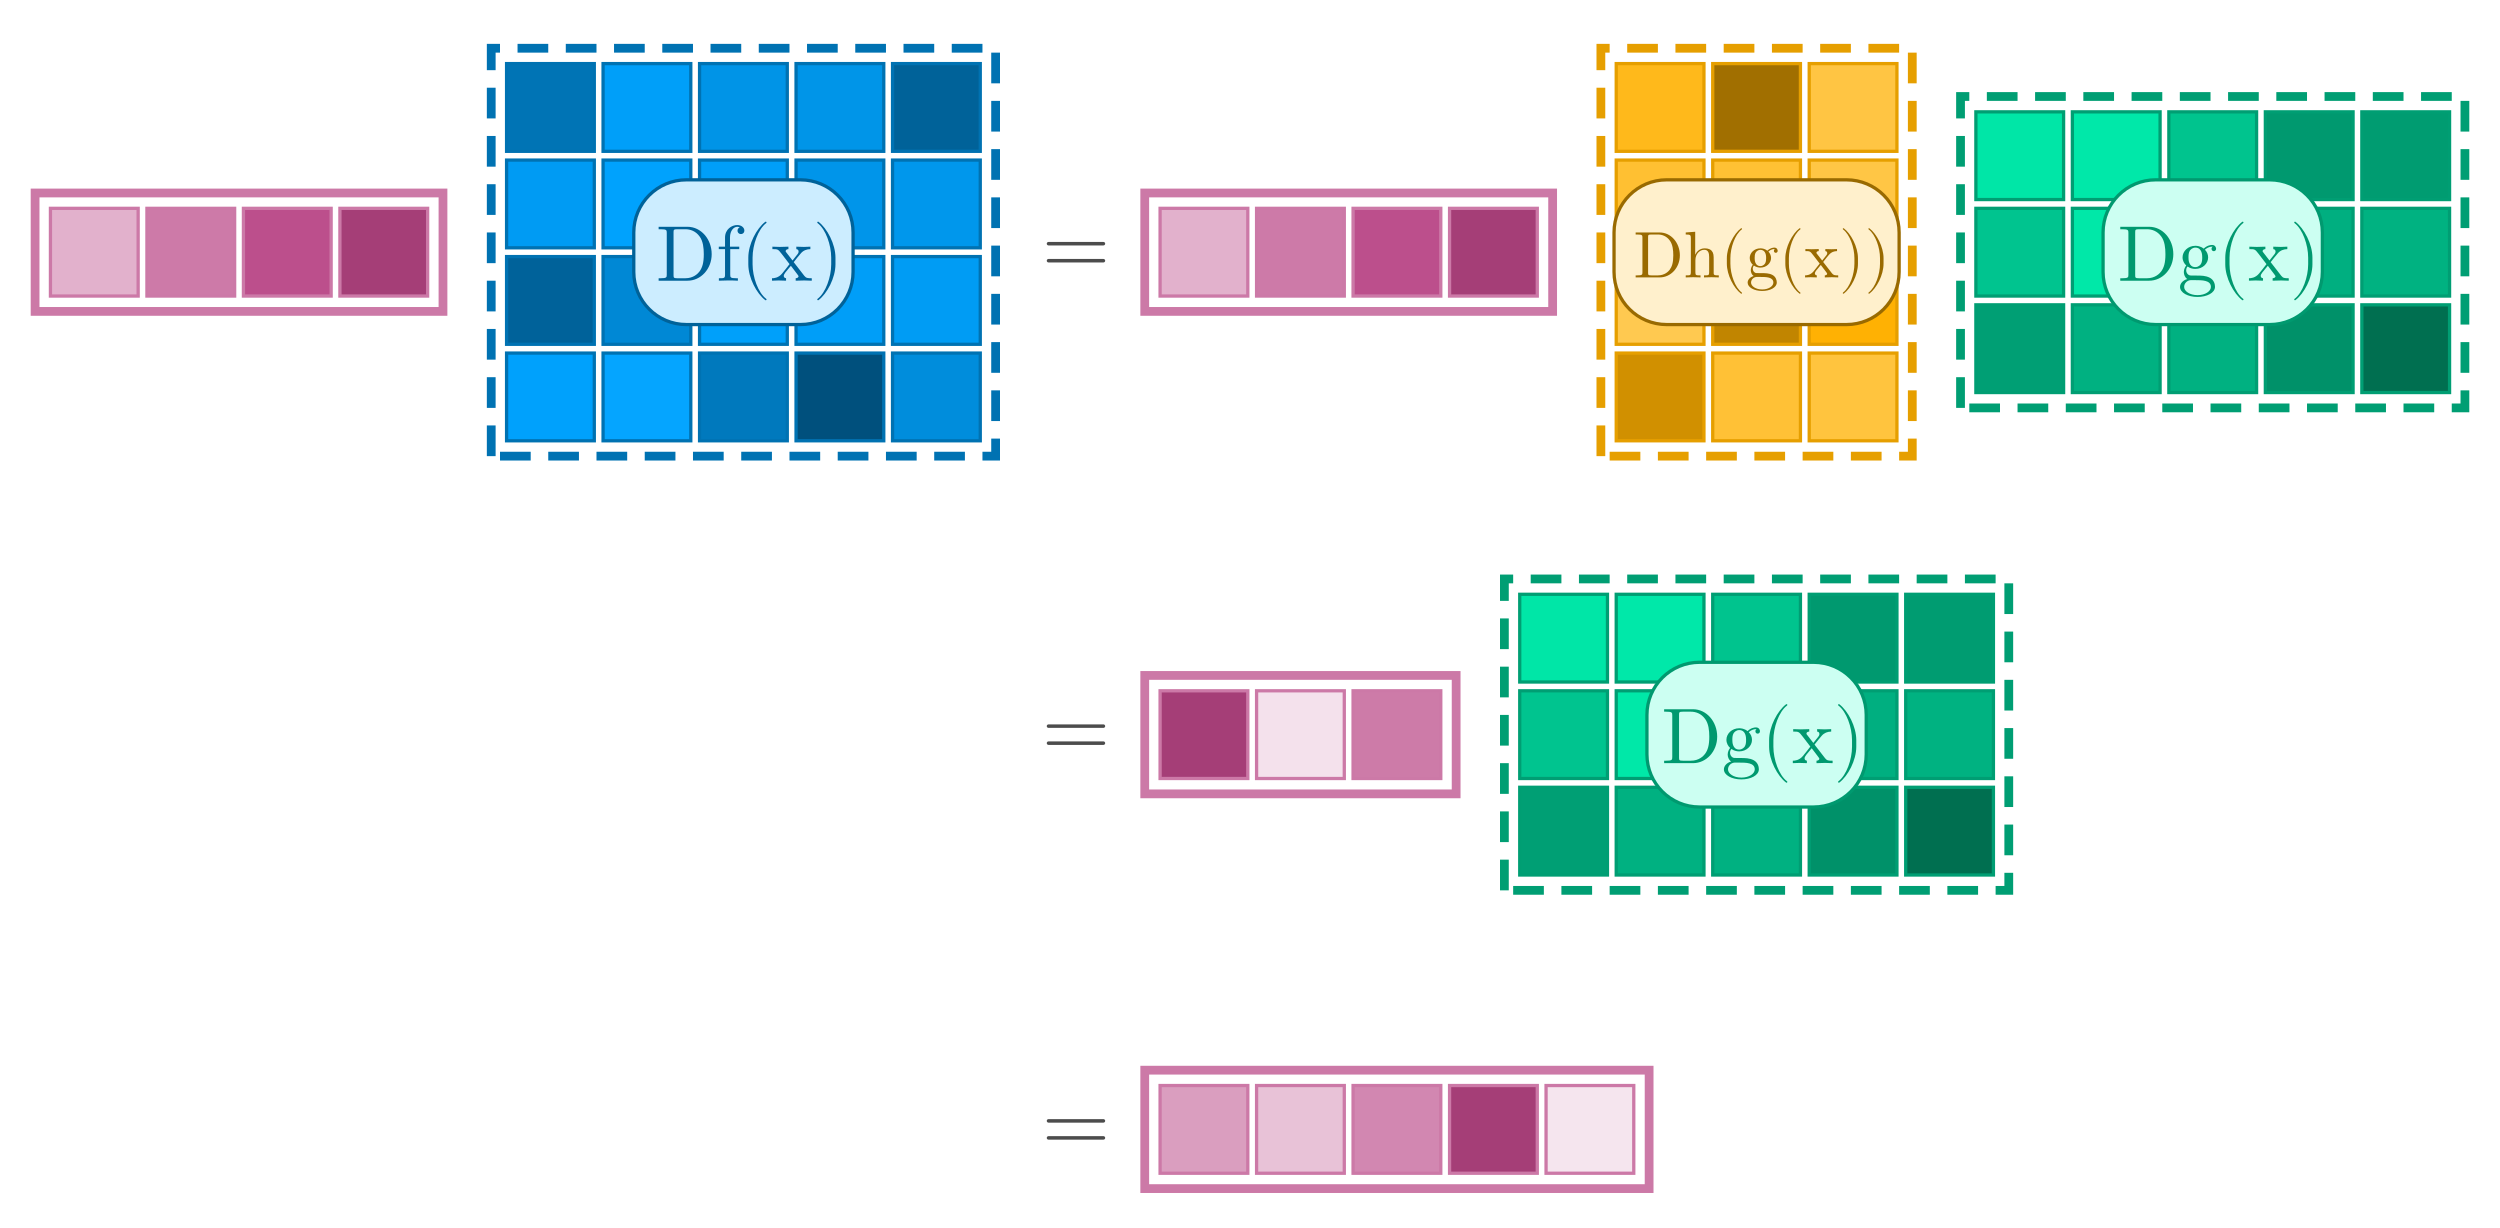 <?xml version="1.0" encoding="UTF-8"?>
<svg xmlns="http://www.w3.org/2000/svg" xmlns:xlink="http://www.w3.org/1999/xlink" width="570" height="280" viewBox="0 0 570 280">
<defs>
<g>
<g id="glyph-0-0">
<path d="M 14.441 -6.941 C 14.441 -7.16 14.262 -7.34 14.039 -7.34 L 1.52 -7.34 C 1.301 -7.34 1.121 -7.16 1.121 -6.941 C 1.121 -6.719 1.301 -6.539 1.52 -6.539 L 14.039 -6.539 C 14.262 -6.539 14.441 -6.719 14.441 -6.941 Z M 14.441 -3.059 C 14.441 -3.281 14.262 -3.461 14.039 -3.461 L 1.52 -3.461 C 1.301 -3.461 1.121 -3.281 1.121 -3.059 C 1.121 -2.84 1.301 -2.66 1.52 -2.66 L 14.039 -2.66 C 14.262 -2.66 14.441 -2.84 14.441 -3.059 Z M 14.441 -3.059 "/>
</g>
<g id="glyph-1-0">
<path d="M 12.727 -6.047 C 12.727 -9.469 10.297 -12.293 7.219 -12.293 L 0.629 -12.293 L 0.629 -11.734 L 1.062 -11.734 C 2.449 -11.734 2.484 -11.539 2.484 -10.891 L 2.484 -1.402 C 2.484 -0.758 2.449 -0.559 1.062 -0.559 L 0.629 -0.559 L 0.629 0 L 7.219 0 C 10.242 0 12.727 -2.664 12.727 -6.047 Z M 10.926 -6.047 C 10.926 -4.051 10.586 -2.969 9.938 -2.09 C 9.574 -1.602 8.551 -0.559 6.73 -0.559 L 4.914 -0.559 C 4.066 -0.559 4.031 -0.684 4.031 -1.277 L 4.031 -11.016 C 4.031 -11.609 4.066 -11.734 4.914 -11.734 L 6.715 -11.734 C 7.828 -11.734 9.07 -11.34 9.988 -10.062 C 10.766 -9 10.926 -7.453 10.926 -6.047 Z M 10.926 -6.047 "/>
</g>
<g id="glyph-1-1">
<path d="M 6.426 -11.43 C 6.426 -12.098 5.762 -12.691 4.805 -12.691 C 3.547 -12.691 2.016 -11.734 2.016 -9.828 L 2.016 -7.758 L 0.594 -7.758 L 0.594 -7.199 L 2.016 -7.199 L 2.016 -1.367 C 2.016 -0.559 1.816 -0.559 0.613 -0.559 L 0.613 0 L 2.664 -0.055 C 3.383 -0.055 4.23 -0.055 4.949 0 L 4.949 -0.559 L 4.57 -0.559 C 3.238 -0.559 3.203 -0.758 3.203 -1.402 L 3.203 -7.199 L 5.258 -7.199 L 5.258 -7.758 L 3.148 -7.758 L 3.148 -9.848 C 3.148 -11.43 4.016 -12.293 4.805 -12.293 C 4.859 -12.293 5.129 -12.293 5.398 -12.168 C 5.184 -12.098 4.859 -11.863 4.859 -11.41 C 4.859 -10.996 5.148 -10.637 5.633 -10.637 C 6.156 -10.637 6.426 -10.996 6.426 -11.43 Z M 6.426 -11.43 "/>
</g>
<g id="glyph-1-2">
<path d="M 5.977 4.285 C 5.977 4.23 5.941 4.176 5.902 4.141 C 4.031 2.734 2.789 -0.863 2.789 -3.742 L 2.789 -5.258 C 2.789 -8.137 4.031 -11.734 5.902 -13.141 C 5.941 -13.176 5.977 -13.23 5.977 -13.285 C 5.977 -13.375 5.887 -13.465 5.797 -13.465 C 5.762 -13.465 5.723 -13.445 5.688 -13.43 C 3.707 -11.934 1.816 -8.336 1.816 -5.258 L 1.816 -3.742 C 1.816 -0.664 3.707 2.934 5.688 4.43 C 5.723 4.445 5.762 4.465 5.797 4.465 C 5.887 4.465 5.977 4.375 5.977 4.285 Z M 5.977 4.285 "/>
</g>
<g id="glyph-1-3">
<path d="M 9.289 0 L 9.289 -0.559 C 8.316 -0.559 7.992 -0.594 7.578 -1.117 L 5.164 -4.23 C 5.707 -4.914 6.391 -5.797 6.82 -6.266 C 7.379 -6.91 8.117 -7.184 8.965 -7.199 L 8.965 -7.758 C 8.496 -7.723 7.957 -7.703 7.488 -7.703 C 6.949 -7.703 5.992 -7.738 5.762 -7.758 L 5.762 -7.199 C 6.137 -7.164 6.281 -6.93 6.281 -6.641 C 6.281 -6.355 6.102 -6.121 6.012 -6.012 L 4.895 -4.609 L 3.492 -6.426 C 3.328 -6.605 3.328 -6.641 3.328 -6.75 C 3.328 -7.02 3.602 -7.184 3.961 -7.199 L 3.961 -7.758 L 2.016 -7.703 C 1.637 -7.703 0.793 -7.723 0.305 -7.758 L 0.305 -7.199 C 1.566 -7.199 1.586 -7.184 2.43 -6.102 L 4.211 -3.781 C 3.367 -2.699 3.367 -2.664 2.52 -1.637 C 1.656 -0.594 0.594 -0.559 0.215 -0.559 L 0.215 0 C 0.684 -0.035 1.242 -0.055 1.711 -0.055 L 3.422 0 L 3.422 -0.559 C 3.023 -0.613 2.898 -0.848 2.898 -1.117 C 2.898 -1.512 3.422 -2.105 4.52 -3.402 L 5.887 -1.602 C 6.031 -1.402 6.266 -1.117 6.266 -1.008 C 6.266 -0.848 6.102 -0.574 5.617 -0.559 L 5.617 0 L 7.559 -0.055 C 8.047 -0.055 8.746 -0.035 9.289 0 Z M 9.289 0 "/>
</g>
<g id="glyph-1-4">
<path d="M 5.184 -3.742 L 5.184 -5.258 C 5.184 -8.336 3.293 -11.934 1.312 -13.43 C 1.277 -13.445 1.242 -13.465 1.207 -13.465 C 1.117 -13.465 1.027 -13.375 1.027 -13.285 C 1.027 -13.23 1.062 -13.176 1.098 -13.141 C 2.969 -11.734 4.211 -8.137 4.211 -5.258 L 4.211 -3.742 C 4.211 -0.863 2.969 2.734 1.098 4.141 C 1.062 4.176 1.027 4.23 1.027 4.285 C 1.027 4.375 1.117 4.465 1.207 4.465 C 1.242 4.465 1.277 4.445 1.312 4.43 C 3.293 2.934 5.184 -0.664 5.184 -3.742 Z M 5.184 -3.742 "/>
</g>
<g id="glyph-1-5">
<path d="M 8.73 -7.273 C 8.73 -7.578 8.516 -8.152 7.812 -8.152 C 7.453 -8.152 6.66 -8.047 5.902 -7.309 C 5.148 -7.902 4.391 -7.957 3.996 -7.957 C 2.32 -7.957 1.078 -6.715 1.078 -5.328 C 1.078 -4.535 1.477 -3.852 1.926 -3.473 C 1.691 -3.203 1.367 -2.609 1.367 -1.98 C 1.367 -1.422 1.602 -0.738 2.16 -0.379 C 1.078 -0.07 0.504 0.703 0.504 1.422 C 0.504 2.719 2.285 3.707 4.48 3.707 C 6.605 3.707 8.477 2.789 8.477 1.387 C 8.477 0.758 8.227 -0.16 7.309 -0.664 C 6.355 -1.172 5.309 -1.172 4.211 -1.172 C 3.762 -1.172 2.988 -1.172 2.863 -1.188 C 2.285 -1.262 1.906 -1.816 1.906 -2.395 C 1.906 -2.465 1.906 -2.879 2.215 -3.238 C 2.914 -2.734 3.652 -2.684 3.996 -2.684 C 5.672 -2.684 6.91 -3.926 6.91 -5.309 C 6.91 -5.977 6.625 -6.641 6.176 -7.055 C 6.82 -7.668 7.469 -7.758 7.793 -7.758 C 7.793 -7.758 7.922 -7.758 7.973 -7.738 C 7.777 -7.668 7.688 -7.469 7.688 -7.254 C 7.688 -6.949 7.922 -6.73 8.207 -6.73 C 8.387 -6.73 8.73 -6.859 8.73 -7.273 Z M 5.562 -5.328 C 5.562 -4.844 5.543 -4.266 5.273 -3.816 C 5.129 -3.602 4.715 -3.098 3.996 -3.098 C 2.43 -3.098 2.43 -4.895 2.43 -5.309 C 2.43 -5.797 2.449 -6.371 2.719 -6.82 C 2.863 -7.039 3.277 -7.543 3.996 -7.543 C 5.562 -7.543 5.562 -5.742 5.562 -5.328 Z M 7.543 1.422 C 7.543 2.395 6.266 3.293 4.5 3.293 C 2.684 3.293 1.441 2.375 1.441 1.422 C 1.441 0.594 2.125 -0.07 2.914 -0.125 L 3.977 -0.125 C 5.527 -0.125 7.543 -0.125 7.543 1.422 Z M 7.543 1.422 "/>
</g>
<g id="glyph-2-0">
<path d="M 10.605 -5.039 C 10.605 -7.891 8.578 -10.246 6.016 -10.246 L 0.523 -10.246 L 0.523 -9.781 L 0.887 -9.781 C 2.039 -9.781 2.07 -9.613 2.07 -9.074 L 2.07 -1.172 C 2.07 -0.629 2.039 -0.465 0.887 -0.465 L 0.523 -0.465 L 0.523 0 L 6.016 0 C 8.535 0 10.605 -2.219 10.605 -5.039 Z M 9.105 -5.039 C 9.105 -3.375 8.82 -2.477 8.281 -1.738 C 7.98 -1.336 7.125 -0.465 5.609 -0.465 L 4.094 -0.465 C 3.391 -0.465 3.359 -0.57 3.359 -1.066 L 3.359 -9.18 C 3.359 -9.676 3.391 -9.781 4.094 -9.781 L 5.594 -9.781 C 6.523 -9.781 7.559 -9.449 8.324 -8.387 C 8.969 -7.5 9.105 -6.211 9.105 -5.039 Z M 9.105 -5.039 "/>
</g>
<g id="glyph-2-1">
<path d="M 8.023 0 L 8.023 -0.465 C 7.246 -0.465 6.871 -0.465 6.855 -0.914 L 6.855 -3.781 C 6.855 -5.07 6.855 -5.535 6.391 -6.074 C 6.18 -6.328 5.684 -6.629 4.816 -6.629 C 3.555 -6.629 2.895 -5.73 2.656 -5.191 L 2.641 -5.191 L 2.641 -10.41 L 0.48 -10.246 L 0.48 -9.781 C 1.531 -9.781 1.648 -9.676 1.648 -8.941 L 1.648 -1.141 C 1.648 -0.465 1.484 -0.465 0.48 -0.465 L 0.48 0 L 2.176 -0.047 L 3.855 0 L 3.855 -0.465 C 2.852 -0.465 2.684 -0.465 2.684 -1.141 L 2.684 -3.898 C 2.684 -5.461 3.75 -6.301 4.711 -6.301 C 5.656 -6.301 5.82 -5.488 5.82 -4.637 L 5.82 -1.141 C 5.82 -0.465 5.656 -0.465 4.648 -0.465 L 4.648 0 L 6.344 -0.047 Z M 8.023 0 "/>
</g>
<g id="glyph-2-2">
<path d="M 4.98 3.57 C 4.98 3.523 4.949 3.48 4.922 3.449 C 3.359 2.281 2.324 -0.719 2.324 -3.121 L 2.324 -4.379 C 2.324 -6.781 3.359 -9.781 4.922 -10.949 C 4.949 -10.98 4.98 -11.023 4.98 -11.07 C 4.98 -11.145 4.906 -11.219 4.828 -11.219 C 4.801 -11.219 4.77 -11.203 4.738 -11.191 C 3.09 -9.945 1.516 -6.945 1.516 -4.379 L 1.516 -3.121 C 1.516 -0.555 3.09 2.445 4.738 3.691 C 4.77 3.703 4.801 3.719 4.828 3.719 C 4.906 3.719 4.98 3.645 4.98 3.57 Z M 4.98 3.57 "/>
</g>
<g id="glyph-2-3">
<path d="M 7.273 -6.059 C 7.273 -6.316 7.094 -6.797 6.512 -6.797 C 6.211 -6.797 5.551 -6.703 4.922 -6.09 C 4.289 -6.586 3.66 -6.629 3.328 -6.629 C 1.934 -6.629 0.898 -5.594 0.898 -4.441 C 0.898 -3.781 1.23 -3.211 1.605 -2.895 C 1.41 -2.672 1.141 -2.176 1.141 -1.648 C 1.141 -1.184 1.336 -0.613 1.801 -0.316 C 0.898 -0.059 0.422 0.586 0.422 1.184 C 0.422 2.266 1.906 3.09 3.734 3.09 C 5.504 3.09 7.066 2.324 7.066 1.156 C 7.066 0.629 6.855 -0.137 6.09 -0.555 C 5.297 -0.977 4.426 -0.977 3.512 -0.977 C 3.137 -0.977 2.488 -0.977 2.387 -0.988 C 1.906 -1.051 1.59 -1.516 1.59 -1.996 C 1.59 -2.055 1.59 -2.398 1.844 -2.699 C 2.43 -2.281 3.047 -2.234 3.328 -2.234 C 4.727 -2.234 5.762 -3.27 5.762 -4.426 C 5.762 -4.98 5.52 -5.535 5.145 -5.879 C 5.684 -6.391 6.227 -6.465 6.496 -6.465 C 6.496 -6.465 6.602 -6.465 6.645 -6.449 C 6.48 -6.391 6.406 -6.227 6.406 -6.047 C 6.406 -5.789 6.602 -5.609 6.84 -5.609 C 6.988 -5.609 7.273 -5.715 7.273 -6.059 Z M 4.637 -4.441 C 4.637 -4.035 4.621 -3.555 4.395 -3.18 C 4.273 -3 3.93 -2.578 3.328 -2.578 C 2.023 -2.578 2.023 -4.078 2.023 -4.426 C 2.023 -4.828 2.039 -5.309 2.266 -5.684 C 2.387 -5.863 2.73 -6.285 3.328 -6.285 C 4.637 -6.285 4.637 -4.785 4.637 -4.441 Z M 6.285 1.184 C 6.285 1.996 5.219 2.746 3.75 2.746 C 2.234 2.746 1.199 1.98 1.199 1.184 C 1.199 0.496 1.77 -0.059 2.43 -0.105 L 3.316 -0.105 C 4.605 -0.105 6.285 -0.105 6.285 1.184 Z M 6.285 1.184 "/>
</g>
<g id="glyph-2-4">
<path d="M 7.738 0 L 7.738 -0.465 C 6.93 -0.465 6.66 -0.496 6.316 -0.93 L 4.305 -3.523 C 4.754 -4.094 5.324 -4.828 5.684 -5.219 C 6.148 -5.762 6.766 -5.984 7.469 -6 L 7.469 -6.465 C 7.078 -6.434 6.629 -6.422 6.238 -6.422 C 5.789 -6.422 4.996 -6.449 4.801 -6.465 L 4.801 -6 C 5.113 -5.969 5.234 -5.773 5.234 -5.535 C 5.234 -5.297 5.086 -5.102 5.012 -5.012 L 4.078 -3.84 L 2.91 -5.355 C 2.773 -5.504 2.773 -5.535 2.773 -5.625 C 2.773 -5.852 3 -5.984 3.301 -6 L 3.301 -6.465 L 1.68 -6.422 C 1.363 -6.422 0.66 -6.434 0.254 -6.465 L 0.254 -6 C 1.305 -6 1.32 -5.984 2.023 -5.086 L 3.512 -3.148 C 2.805 -2.25 2.805 -2.219 2.102 -1.363 C 1.379 -0.496 0.496 -0.465 0.18 -0.465 L 0.18 0 C 0.57 -0.031 1.035 -0.047 1.426 -0.047 L 2.852 0 L 2.852 -0.465 C 2.52 -0.512 2.414 -0.703 2.414 -0.93 C 2.414 -1.262 2.852 -1.754 3.766 -2.836 L 4.906 -1.336 C 5.023 -1.172 5.219 -0.93 5.219 -0.84 C 5.219 -0.703 5.086 -0.48 4.68 -0.465 L 4.68 0 L 6.301 -0.047 C 6.703 -0.047 7.289 -0.031 7.738 0 Z M 7.738 0 "/>
</g>
<g id="glyph-2-5">
<path d="M 4.32 -3.121 L 4.32 -4.379 C 4.32 -6.945 2.746 -9.945 1.094 -11.191 C 1.066 -11.203 1.035 -11.219 1.004 -11.219 C 0.93 -11.219 0.855 -11.145 0.855 -11.07 C 0.855 -11.023 0.887 -10.98 0.914 -10.949 C 2.477 -9.781 3.512 -6.781 3.512 -4.379 L 3.512 -3.121 C 3.512 -0.719 2.477 2.281 0.914 3.449 C 0.887 3.48 0.855 3.523 0.855 3.57 C 0.855 3.645 0.93 3.719 1.004 3.719 C 1.035 3.719 1.066 3.703 1.094 3.691 C 2.746 2.445 4.32 -0.555 4.32 -3.121 Z M 4.32 -3.121 "/>
</g>
</g>
</defs>
<rect x="-57" y="-28" width="684" height="336" fill="rgb(100%, 100%, 100%)" fill-opacity="1"/>
<path fill-rule="nonzero" fill="rgb(0%, 45.445%, 70.958%)" fill-opacity="1" stroke-width="0.75" stroke-linecap="butt" stroke-linejoin="miter" stroke="rgb(0%, 44.706%, 69.804%)" stroke-opacity="1" stroke-miterlimit="10" d="M 115.5 34.5 L 115.5 14.5 L 135.5 14.5 L 135.5 34.5 Z M 115.5 34.5 "/>
<path fill-rule="nonzero" fill="rgb(0%, 62.397%, 97.428%)" fill-opacity="1" stroke-width="0.75" stroke-linecap="butt" stroke-linejoin="miter" stroke="rgb(0%, 44.706%, 69.804%)" stroke-opacity="1" stroke-miterlimit="10" d="M 137.5 34.5 L 137.5 14.5 L 157.5 14.5 L 157.5 34.5 Z M 137.5 34.5 "/>
<path fill-rule="nonzero" fill="rgb(0%, 57.88%, 90.374%)" fill-opacity="1" stroke-width="0.75" stroke-linecap="butt" stroke-linejoin="miter" stroke="rgb(0%, 44.706%, 69.804%)" stroke-opacity="1" stroke-miterlimit="10" d="M 159.5 34.5 L 159.5 14.5 L 179.5 14.5 L 179.5 34.5 Z M 159.5 34.5 "/>
<path fill-rule="nonzero" fill="rgb(0%, 58.259%, 90.966%)" fill-opacity="1" stroke-width="0.75" stroke-linecap="butt" stroke-linejoin="miter" stroke="rgb(0%, 44.706%, 69.804%)" stroke-opacity="1" stroke-miterlimit="10" d="M 181.5 34.5 L 181.5 14.5 L 201.5 14.5 L 201.5 34.5 Z M 181.5 34.5 "/>
<path fill-rule="nonzero" fill="rgb(0%, 38.426%, 59.998%)" fill-opacity="1" stroke-width="0.75" stroke-linecap="butt" stroke-linejoin="miter" stroke="rgb(0%, 44.706%, 69.804%)" stroke-opacity="1" stroke-miterlimit="10" d="M 203.5 34.5 L 203.5 14.5 L 223.5 14.5 L 223.5 34.5 Z M 203.5 34.5 "/>
<path fill-rule="nonzero" fill="rgb(0%, 60.829%, 94.979%)" fill-opacity="1" stroke-width="0.75" stroke-linecap="butt" stroke-linejoin="miter" stroke="rgb(0%, 44.706%, 69.804%)" stroke-opacity="1" stroke-miterlimit="10" d="M 115.5 56.5 L 115.5 36.5 L 135.5 36.5 L 135.5 56.5 Z M 115.5 56.5 "/>
<path fill-rule="nonzero" fill="rgb(0%, 63.41%, 99.008%)" fill-opacity="1" stroke-width="0.75" stroke-linecap="butt" stroke-linejoin="miter" stroke="rgb(0%, 44.706%, 69.804%)" stroke-opacity="1" stroke-miterlimit="10" d="M 137.5 56.5 L 137.5 36.5 L 157.5 36.5 L 157.5 56.5 Z M 137.5 56.5 "/>
<path fill-rule="nonzero" fill="rgb(0%, 62.378%, 97.398%)" fill-opacity="1" stroke-width="0.75" stroke-linecap="butt" stroke-linejoin="miter" stroke="rgb(0%, 44.706%, 69.804%)" stroke-opacity="1" stroke-miterlimit="10" d="M 159.5 56.5 L 159.5 36.5 L 179.5 36.5 L 179.5 56.5 Z M 159.5 56.5 "/>
<path fill-rule="nonzero" fill="rgb(0%, 58.578%, 91.463%)" fill-opacity="1" stroke-width="0.75" stroke-linecap="butt" stroke-linejoin="miter" stroke="rgb(0%, 44.706%, 69.804%)" stroke-opacity="1" stroke-miterlimit="10" d="M 181.5 56.5 L 181.5 36.5 L 201.5 36.5 L 201.5 56.5 Z M 181.5 56.5 "/>
<path fill-rule="nonzero" fill="rgb(0%, 59.235%, 92.49%)" fill-opacity="1" stroke-width="0.75" stroke-linecap="butt" stroke-linejoin="miter" stroke="rgb(0%, 44.706%, 69.804%)" stroke-opacity="1" stroke-miterlimit="10" d="M 203.5 56.5 L 203.5 36.5 L 223.5 36.5 L 223.5 56.5 Z M 203.5 56.5 "/>
<path fill-rule="nonzero" fill="rgb(0%, 38.618%, 60.298%)" fill-opacity="1" stroke-width="0.75" stroke-linecap="butt" stroke-linejoin="miter" stroke="rgb(0%, 44.706%, 69.804%)" stroke-opacity="1" stroke-miterlimit="10" d="M 115.5 78.5 L 115.5 58.5 L 135.5 58.5 L 135.5 78.5 Z M 115.5 78.5 "/>
<path fill-rule="nonzero" fill="rgb(0%, 53.482%, 83.506%)" fill-opacity="1" stroke-width="0.75" stroke-linecap="butt" stroke-linejoin="miter" stroke="rgb(0%, 44.706%, 69.804%)" stroke-opacity="1" stroke-miterlimit="10" d="M 137.5 78.5 L 137.5 58.5 L 157.5 58.5 L 157.5 78.5 Z M 137.5 78.5 "/>
<path fill-rule="nonzero" fill="rgb(0%, 62.746%, 97.972%)" fill-opacity="1" stroke-width="0.75" stroke-linecap="butt" stroke-linejoin="miter" stroke="rgb(0%, 44.706%, 69.804%)" stroke-opacity="1" stroke-miterlimit="10" d="M 159.5 78.5 L 159.5 58.5 L 179.5 58.5 L 179.5 78.5 Z M 159.5 78.5 "/>
<path fill-rule="nonzero" fill="rgb(0%, 62.102%, 96.966%)" fill-opacity="1" stroke-width="0.75" stroke-linecap="butt" stroke-linejoin="miter" stroke="rgb(0%, 44.706%, 69.804%)" stroke-opacity="1" stroke-miterlimit="10" d="M 181.5 78.5 L 181.5 58.5 L 201.5 58.5 L 201.5 78.5 Z M 181.5 78.5 "/>
<path fill-rule="nonzero" fill="rgb(0%, 61.063%, 95.344%)" fill-opacity="1" stroke-width="0.75" stroke-linecap="butt" stroke-linejoin="miter" stroke="rgb(0%, 44.706%, 69.804%)" stroke-opacity="1" stroke-miterlimit="10" d="M 203.5 78.5 L 203.5 58.5 L 223.5 58.5 L 223.5 78.5 Z M 203.5 78.5 "/>
<path fill-rule="nonzero" fill="rgb(0%, 63.128%, 98.569%)" fill-opacity="1" stroke-width="0.75" stroke-linecap="butt" stroke-linejoin="miter" stroke="rgb(0%, 44.706%, 69.804%)" stroke-opacity="1" stroke-miterlimit="10" d="M 115.5 100.5 L 115.5 80.5 L 135.5 80.5 L 135.5 100.5 Z M 115.5 100.5 "/>
<path fill-rule="nonzero" fill="rgb(2.033%, 64.776%, 100%)" fill-opacity="1" stroke-width="0.75" stroke-linecap="butt" stroke-linejoin="miter" stroke="rgb(0%, 44.706%, 69.804%)" stroke-opacity="1" stroke-miterlimit="10" d="M 137.5 100.5 L 137.5 80.5 L 157.5 80.5 L 157.5 100.5 Z M 137.5 100.5 "/>
<path fill-rule="nonzero" fill="rgb(0%, 47.504%, 74.173%)" fill-opacity="1" stroke-width="0.75" stroke-linecap="butt" stroke-linejoin="miter" stroke="rgb(0%, 44.706%, 69.804%)" stroke-opacity="1" stroke-miterlimit="10" d="M 159.5 100.5 L 159.5 80.5 L 179.5 80.5 L 179.5 100.5 Z M 159.5 100.5 "/>
<path fill-rule="nonzero" fill="rgb(0%, 31.294%, 48.863%)" fill-opacity="1" stroke-width="0.75" stroke-linecap="butt" stroke-linejoin="miter" stroke="rgb(0%, 44.706%, 69.804%)" stroke-opacity="1" stroke-miterlimit="10" d="M 181.5 100.5 L 181.5 80.5 L 201.5 80.5 L 201.5 100.5 Z M 181.5 100.5 "/>
<path fill-rule="nonzero" fill="rgb(0%, 55.26%, 86.283%)" fill-opacity="1" stroke-width="0.75" stroke-linecap="butt" stroke-linejoin="miter" stroke="rgb(0%, 44.706%, 69.804%)" stroke-opacity="1" stroke-miterlimit="10" d="M 203.5 100.5 L 203.5 80.5 L 223.5 80.5 L 223.5 100.5 Z M 203.5 100.5 "/>
<path fill="none" stroke-width="2" stroke-linecap="butt" stroke-linejoin="miter" stroke="rgb(0%, 44.706%, 69.804%)" stroke-opacity="1" stroke-dasharray="7 4" stroke-miterlimit="10" d="M 112 104 L 112 11 L 227 11 L 227 104 Z M 112 104 "/>
<path fill-rule="nonzero" fill="rgb(88.362%, 69.422%, 79.919%)" fill-opacity="1" stroke-width="0.75" stroke-linecap="butt" stroke-linejoin="miter" stroke="rgb(80%, 47.451%, 65.49%)" stroke-opacity="1" stroke-miterlimit="10" d="M 11.5 67.5 L 11.5 47.5 L 31.5 47.5 L 31.5 67.5 Z M 11.5 67.5 "/>
<path fill-rule="nonzero" fill="rgb(80.12%, 47.765%, 65.697%)" fill-opacity="1" stroke-width="0.75" stroke-linecap="butt" stroke-linejoin="miter" stroke="rgb(80%, 47.451%, 65.49%)" stroke-opacity="1" stroke-miterlimit="10" d="M 33.5 67.5 L 33.5 47.5 L 53.5 47.5 L 53.5 67.5 Z M 33.5 67.5 "/>
<path fill-rule="nonzero" fill="rgb(73.754%, 31.04%, 54.713%)" fill-opacity="1" stroke-width="0.75" stroke-linecap="butt" stroke-linejoin="miter" stroke="rgb(80%, 47.451%, 65.49%)" stroke-opacity="1" stroke-miterlimit="10" d="M 55.5 67.5 L 55.5 47.5 L 75.5 47.5 L 75.5 67.5 Z M 55.5 67.5 "/>
<path fill-rule="nonzero" fill="rgb(64.621%, 24.595%, 46.778%)" fill-opacity="1" stroke-width="0.75" stroke-linecap="butt" stroke-linejoin="miter" stroke="rgb(80%, 47.451%, 65.49%)" stroke-opacity="1" stroke-miterlimit="10" d="M 77.5 67.5 L 77.5 47.5 L 97.5 47.5 L 97.5 67.5 Z M 77.5 67.5 "/>
<path fill="none" stroke-width="2" stroke-linecap="butt" stroke-linejoin="miter" stroke="rgb(80%, 47.451%, 65.49%)" stroke-opacity="1" stroke-miterlimit="10" d="M 8 71 L 8 44 L 101 44 L 101 71 Z M 8 71 "/>
<g fill="rgb(30%, 30%, 30%)" fill-opacity="1">
<use xlink:href="#glyph-0-0" x="237.54" y="62.5"/>
</g>
<path fill-rule="nonzero" fill="rgb(100%, 72.479%, 10.846%)" fill-opacity="1" stroke-width="0.75" stroke-linecap="butt" stroke-linejoin="miter" stroke="rgb(90.196%, 62.353%, 0%)" stroke-opacity="1" stroke-miterlimit="10" d="M 368.5 34.5 L 368.5 14.5 L 388.5 14.5 L 388.5 34.5 Z M 368.5 34.5 "/>
<path fill-rule="nonzero" fill="rgb(63.137%, 43.647%, 0%)" fill-opacity="1" stroke-width="0.75" stroke-linecap="butt" stroke-linejoin="miter" stroke="rgb(90.196%, 62.353%, 0%)" stroke-opacity="1" stroke-miterlimit="10" d="M 390.5 34.5 L 390.5 14.5 L 410.5 14.5 L 410.5 34.5 Z M 390.5 34.5 "/>
<path fill-rule="nonzero" fill="rgb(100%, 77.265%, 26.35%)" fill-opacity="1" stroke-width="0.75" stroke-linecap="butt" stroke-linejoin="miter" stroke="rgb(90.196%, 62.353%, 0%)" stroke-opacity="1" stroke-miterlimit="10" d="M 412.5 34.5 L 412.5 14.5 L 432.5 14.5 L 432.5 34.5 Z M 412.5 34.5 "/>
<path fill-rule="nonzero" fill="rgb(100%, 75.171%, 19.567%)" fill-opacity="1" stroke-width="0.75" stroke-linecap="butt" stroke-linejoin="miter" stroke="rgb(90.196%, 62.353%, 0%)" stroke-opacity="1" stroke-miterlimit="10" d="M 368.5 56.5 L 368.5 36.5 L 388.5 36.5 L 388.5 56.5 Z M 368.5 56.5 "/>
<path fill-rule="nonzero" fill="rgb(100%, 75.408%, 20.335%)" fill-opacity="1" stroke-width="0.75" stroke-linecap="butt" stroke-linejoin="miter" stroke="rgb(90.196%, 62.353%, 0%)" stroke-opacity="1" stroke-miterlimit="10" d="M 390.5 56.5 L 390.5 36.5 L 410.5 36.5 L 410.5 56.5 Z M 390.5 56.5 "/>
<path fill-rule="nonzero" fill="rgb(100%, 77.564%, 27.319%)" fill-opacity="1" stroke-width="0.75" stroke-linecap="butt" stroke-linejoin="miter" stroke="rgb(90.196%, 62.353%, 0%)" stroke-opacity="1" stroke-miterlimit="10" d="M 412.5 56.5 L 412.5 36.5 L 432.5 36.5 L 432.5 56.5 Z M 412.5 56.5 "/>
<path fill-rule="nonzero" fill="rgb(100%, 78.842%, 31.46%)" fill-opacity="1" stroke-width="0.75" stroke-linecap="butt" stroke-linejoin="miter" stroke="rgb(90.196%, 62.353%, 0%)" stroke-opacity="1" stroke-miterlimit="10" d="M 368.5 78.5 L 368.5 58.5 L 388.5 58.5 L 388.5 78.5 Z M 368.5 78.5 "/>
<path fill-rule="nonzero" fill="rgb(75.419%, 52.138%, 0%)" fill-opacity="1" stroke-width="0.75" stroke-linecap="butt" stroke-linejoin="miter" stroke="rgb(90.196%, 62.353%, 0%)" stroke-opacity="1" stroke-miterlimit="10" d="M 390.5 78.5 L 390.5 58.5 L 410.5 58.5 L 410.5 78.5 Z M 390.5 78.5 "/>
<path fill-rule="nonzero" fill="rgb(100%, 69.524%, 1.276%)" fill-opacity="1" stroke-width="0.75" stroke-linecap="butt" stroke-linejoin="miter" stroke="rgb(90.196%, 62.353%, 0%)" stroke-opacity="1" stroke-miterlimit="10" d="M 412.5 78.5 L 412.5 58.5 L 432.5 58.5 L 432.5 78.5 Z M 412.5 78.5 "/>
<path fill-rule="nonzero" fill="rgb(81.843%, 56.578%, 0%)" fill-opacity="1" stroke-width="0.75" stroke-linecap="butt" stroke-linejoin="miter" stroke="rgb(90.196%, 62.353%, 0%)" stroke-opacity="1" stroke-miterlimit="10" d="M 368.5 100.5 L 368.5 80.5 L 388.5 80.5 L 388.5 100.5 Z M 368.5 100.5 "/>
<path fill-rule="nonzero" fill="rgb(100%, 75.717%, 21.337%)" fill-opacity="1" stroke-width="0.75" stroke-linecap="butt" stroke-linejoin="miter" stroke="rgb(90.196%, 62.353%, 0%)" stroke-opacity="1" stroke-miterlimit="10" d="M 390.5 100.5 L 390.5 80.5 L 410.5 80.5 L 410.5 100.5 Z M 390.5 100.5 "/>
<path fill-rule="nonzero" fill="rgb(100%, 76.614%, 24.243%)" fill-opacity="1" stroke-width="0.75" stroke-linecap="butt" stroke-linejoin="miter" stroke="rgb(90.196%, 62.353%, 0%)" stroke-opacity="1" stroke-miterlimit="10" d="M 412.5 100.5 L 412.5 80.5 L 432.5 80.5 L 432.5 100.5 Z M 412.5 100.5 "/>
<path fill="none" stroke-width="2" stroke-linecap="butt" stroke-linejoin="miter" stroke="rgb(90.196%, 62.353%, 0%)" stroke-opacity="1" stroke-dasharray="7 4" stroke-miterlimit="10" d="M 365 104 L 365 11 L 436 11 L 436 104 Z M 365 104 "/>
<path fill-rule="nonzero" fill="rgb(0%, 89.866%, 65.409%)" fill-opacity="1" stroke-width="0.75" stroke-linecap="butt" stroke-linejoin="miter" stroke="rgb(0%, 61.961%, 45.098%)" stroke-opacity="1" stroke-miterlimit="10" d="M 450.5 45.5 L 450.5 25.5 L 470.5 25.5 L 470.5 45.5 Z M 450.5 45.5 "/>
<path fill-rule="nonzero" fill="rgb(0%, 90.881%, 66.147%)" fill-opacity="1" stroke-width="0.75" stroke-linecap="butt" stroke-linejoin="miter" stroke="rgb(0%, 61.961%, 45.098%)" stroke-opacity="1" stroke-miterlimit="10" d="M 472.5 45.5 L 472.5 25.5 L 492.5 25.5 L 492.5 45.5 Z M 472.5 45.5 "/>
<path fill-rule="nonzero" fill="rgb(0%, 76.682%, 55.813%)" fill-opacity="1" stroke-width="0.75" stroke-linecap="butt" stroke-linejoin="miter" stroke="rgb(0%, 61.961%, 45.098%)" stroke-opacity="1" stroke-miterlimit="10" d="M 494.5 45.5 L 494.5 25.5 L 514.5 25.5 L 514.5 45.5 Z M 494.5 45.5 "/>
<path fill-rule="nonzero" fill="rgb(0%, 59.869%, 43.576%)" fill-opacity="1" stroke-width="0.75" stroke-linecap="butt" stroke-linejoin="miter" stroke="rgb(0%, 61.961%, 45.098%)" stroke-opacity="1" stroke-miterlimit="10" d="M 516.5 45.5 L 516.5 25.5 L 536.5 25.5 L 536.5 45.5 Z M 516.5 45.5 "/>
<path fill-rule="nonzero" fill="rgb(0%, 61.175%, 44.526%)" fill-opacity="1" stroke-width="0.75" stroke-linecap="butt" stroke-linejoin="miter" stroke="rgb(0%, 61.961%, 45.098%)" stroke-opacity="1" stroke-miterlimit="10" d="M 538.5 45.5 L 538.5 25.5 L 558.5 25.5 L 558.5 45.5 Z M 538.5 45.5 "/>
<path fill-rule="nonzero" fill="rgb(0%, 76.774%, 55.88%)" fill-opacity="1" stroke-width="0.75" stroke-linecap="butt" stroke-linejoin="miter" stroke="rgb(0%, 61.961%, 45.098%)" stroke-opacity="1" stroke-miterlimit="10" d="M 450.5 67.5 L 450.5 47.5 L 470.5 47.5 L 470.5 67.5 Z M 450.5 67.5 "/>
<path fill-rule="nonzero" fill="rgb(0%, 90.656%, 65.984%)" fill-opacity="1" stroke-width="0.75" stroke-linecap="butt" stroke-linejoin="miter" stroke="rgb(0%, 61.961%, 45.098%)" stroke-opacity="1" stroke-miterlimit="10" d="M 472.5 67.5 L 472.5 47.5 L 492.5 47.5 L 492.5 67.5 Z M 472.5 67.5 "/>
<path fill-rule="nonzero" fill="rgb(0%, 75.614%, 55.035%)" fill-opacity="1" stroke-width="0.75" stroke-linecap="butt" stroke-linejoin="miter" stroke="rgb(0%, 61.961%, 45.098%)" stroke-opacity="1" stroke-miterlimit="10" d="M 494.5 67.5 L 494.5 47.5 L 514.5 47.5 L 514.5 67.5 Z M 494.5 67.5 "/>
<path fill-rule="nonzero" fill="rgb(0%, 68.709%, 50.009%)" fill-opacity="1" stroke-width="0.75" stroke-linecap="butt" stroke-linejoin="miter" stroke="rgb(0%, 61.961%, 45.098%)" stroke-opacity="1" stroke-miterlimit="10" d="M 516.5 67.5 L 516.5 47.5 L 536.5 47.5 L 536.5 67.5 Z M 516.5 67.5 "/>
<path fill-rule="nonzero" fill="rgb(0%, 69.759%, 50.774%)" fill-opacity="1" stroke-width="0.75" stroke-linecap="butt" stroke-linejoin="miter" stroke="rgb(0%, 61.961%, 45.098%)" stroke-opacity="1" stroke-miterlimit="10" d="M 538.5 67.5 L 538.5 47.5 L 558.5 47.5 L 558.5 67.5 Z M 538.5 67.5 "/>
<path fill-rule="nonzero" fill="rgb(0%, 62.477%, 45.474%)" fill-opacity="1" stroke-width="0.75" stroke-linecap="butt" stroke-linejoin="miter" stroke="rgb(0%, 61.961%, 45.098%)" stroke-opacity="1" stroke-miterlimit="10" d="M 450.5 89.5 L 450.5 69.5 L 470.5 69.5 L 470.5 89.5 Z M 450.5 89.5 "/>
<path fill-rule="nonzero" fill="rgb(0%, 69.234%, 50.392%)" fill-opacity="1" stroke-width="0.75" stroke-linecap="butt" stroke-linejoin="miter" stroke="rgb(0%, 61.961%, 45.098%)" stroke-opacity="1" stroke-miterlimit="10" d="M 472.5 89.5 L 472.5 69.5 L 492.5 69.5 L 492.5 89.5 Z M 472.5 89.5 "/>
<path fill-rule="nonzero" fill="rgb(0%, 69.493%, 50.581%)" fill-opacity="1" stroke-width="0.75" stroke-linecap="butt" stroke-linejoin="miter" stroke="rgb(0%, 61.961%, 45.098%)" stroke-opacity="1" stroke-miterlimit="10" d="M 494.5 89.5 L 494.5 69.5 L 514.5 69.5 L 514.5 89.5 Z M 494.5 89.5 "/>
<path fill-rule="nonzero" fill="rgb(0%, 56.771%, 41.321%)" fill-opacity="1" stroke-width="0.75" stroke-linecap="butt" stroke-linejoin="miter" stroke="rgb(0%, 61.961%, 45.098%)" stroke-opacity="1" stroke-miterlimit="10" d="M 516.5 89.5 L 516.5 69.5 L 536.5 69.5 L 536.5 89.5 Z M 516.5 89.5 "/>
<path fill-rule="nonzero" fill="rgb(0%, 43.373%, 31.569%)" fill-opacity="1" stroke-width="0.75" stroke-linecap="butt" stroke-linejoin="miter" stroke="rgb(0%, 61.961%, 45.098%)" stroke-opacity="1" stroke-miterlimit="10" d="M 538.5 89.5 L 538.5 69.5 L 558.5 69.5 L 558.5 89.5 Z M 538.5 89.5 "/>
<path fill="none" stroke-width="2" stroke-linecap="butt" stroke-linejoin="miter" stroke="rgb(0%, 61.961%, 45.098%)" stroke-opacity="1" stroke-dasharray="7 4" stroke-miterlimit="10" d="M 447 93 L 447 22 L 562 22 L 562 93 Z M 447 93 "/>
<path fill-rule="nonzero" fill="rgb(88.362%, 69.422%, 79.919%)" fill-opacity="1" stroke-width="0.75" stroke-linecap="butt" stroke-linejoin="miter" stroke="rgb(80%, 47.451%, 65.49%)" stroke-opacity="1" stroke-miterlimit="10" d="M 264.5 67.5 L 264.5 47.5 L 284.5 47.5 L 284.5 67.5 Z M 264.5 67.5 "/>
<path fill-rule="nonzero" fill="rgb(80.12%, 47.765%, 65.697%)" fill-opacity="1" stroke-width="0.75" stroke-linecap="butt" stroke-linejoin="miter" stroke="rgb(80%, 47.451%, 65.49%)" stroke-opacity="1" stroke-miterlimit="10" d="M 286.5 67.5 L 286.5 47.5 L 306.5 47.5 L 306.5 67.5 Z M 286.5 67.5 "/>
<path fill-rule="nonzero" fill="rgb(73.754%, 31.04%, 54.713%)" fill-opacity="1" stroke-width="0.75" stroke-linecap="butt" stroke-linejoin="miter" stroke="rgb(80%, 47.451%, 65.49%)" stroke-opacity="1" stroke-miterlimit="10" d="M 308.5 67.5 L 308.5 47.5 L 328.5 47.5 L 328.5 67.5 Z M 308.5 67.5 "/>
<path fill-rule="nonzero" fill="rgb(64.621%, 24.595%, 46.778%)" fill-opacity="1" stroke-width="0.75" stroke-linecap="butt" stroke-linejoin="miter" stroke="rgb(80%, 47.451%, 65.49%)" stroke-opacity="1" stroke-miterlimit="10" d="M 330.5 67.5 L 330.5 47.5 L 350.5 47.5 L 350.5 67.5 Z M 330.5 67.5 "/>
<path fill="none" stroke-width="2" stroke-linecap="butt" stroke-linejoin="miter" stroke="rgb(80%, 47.451%, 65.49%)" stroke-opacity="1" stroke-miterlimit="10" d="M 261 71 L 261 44 L 354 44 L 354 71 Z M 261 71 "/>
<g fill="rgb(30%, 30%, 30%)" fill-opacity="1">
<use xlink:href="#glyph-0-0" x="237.54" y="172.5"/>
</g>
<path fill-rule="nonzero" fill="rgb(0%, 89.866%, 65.409%)" fill-opacity="1" stroke-width="0.75" stroke-linecap="butt" stroke-linejoin="miter" stroke="rgb(0%, 61.961%, 45.098%)" stroke-opacity="1" stroke-miterlimit="10" d="M 346.5 155.5 L 346.5 135.5 L 366.5 135.5 L 366.5 155.5 Z M 346.5 155.5 "/>
<path fill-rule="nonzero" fill="rgb(0%, 90.881%, 66.147%)" fill-opacity="1" stroke-width="0.75" stroke-linecap="butt" stroke-linejoin="miter" stroke="rgb(0%, 61.961%, 45.098%)" stroke-opacity="1" stroke-miterlimit="10" d="M 368.5 155.5 L 368.5 135.5 L 388.5 135.5 L 388.5 155.5 Z M 368.5 155.5 "/>
<path fill-rule="nonzero" fill="rgb(0%, 76.682%, 55.813%)" fill-opacity="1" stroke-width="0.75" stroke-linecap="butt" stroke-linejoin="miter" stroke="rgb(0%, 61.961%, 45.098%)" stroke-opacity="1" stroke-miterlimit="10" d="M 390.5 155.5 L 390.5 135.5 L 410.5 135.5 L 410.5 155.5 Z M 390.5 155.5 "/>
<path fill-rule="nonzero" fill="rgb(0%, 59.869%, 43.576%)" fill-opacity="1" stroke-width="0.75" stroke-linecap="butt" stroke-linejoin="miter" stroke="rgb(0%, 61.961%, 45.098%)" stroke-opacity="1" stroke-miterlimit="10" d="M 412.5 155.5 L 412.5 135.5 L 432.5 135.5 L 432.5 155.5 Z M 412.5 155.5 "/>
<path fill-rule="nonzero" fill="rgb(0%, 61.175%, 44.526%)" fill-opacity="1" stroke-width="0.75" stroke-linecap="butt" stroke-linejoin="miter" stroke="rgb(0%, 61.961%, 45.098%)" stroke-opacity="1" stroke-miterlimit="10" d="M 434.5 155.5 L 434.5 135.5 L 454.5 135.5 L 454.5 155.5 Z M 434.5 155.5 "/>
<path fill-rule="nonzero" fill="rgb(0%, 76.774%, 55.88%)" fill-opacity="1" stroke-width="0.75" stroke-linecap="butt" stroke-linejoin="miter" stroke="rgb(0%, 61.961%, 45.098%)" stroke-opacity="1" stroke-miterlimit="10" d="M 346.5 177.5 L 346.5 157.5 L 366.5 157.5 L 366.5 177.5 Z M 346.5 177.5 "/>
<path fill-rule="nonzero" fill="rgb(0%, 90.656%, 65.984%)" fill-opacity="1" stroke-width="0.75" stroke-linecap="butt" stroke-linejoin="miter" stroke="rgb(0%, 61.961%, 45.098%)" stroke-opacity="1" stroke-miterlimit="10" d="M 368.5 177.5 L 368.5 157.5 L 388.5 157.5 L 388.5 177.5 Z M 368.5 177.5 "/>
<path fill-rule="nonzero" fill="rgb(0%, 75.614%, 55.035%)" fill-opacity="1" stroke-width="0.75" stroke-linecap="butt" stroke-linejoin="miter" stroke="rgb(0%, 61.961%, 45.098%)" stroke-opacity="1" stroke-miterlimit="10" d="M 390.5 177.5 L 390.5 157.5 L 410.5 157.5 L 410.5 177.5 Z M 390.5 177.5 "/>
<path fill-rule="nonzero" fill="rgb(0%, 68.709%, 50.009%)" fill-opacity="1" stroke-width="0.75" stroke-linecap="butt" stroke-linejoin="miter" stroke="rgb(0%, 61.961%, 45.098%)" stroke-opacity="1" stroke-miterlimit="10" d="M 412.5 177.5 L 412.5 157.5 L 432.5 157.5 L 432.5 177.5 Z M 412.5 177.5 "/>
<path fill-rule="nonzero" fill="rgb(0%, 69.759%, 50.774%)" fill-opacity="1" stroke-width="0.75" stroke-linecap="butt" stroke-linejoin="miter" stroke="rgb(0%, 61.961%, 45.098%)" stroke-opacity="1" stroke-miterlimit="10" d="M 434.5 177.5 L 434.5 157.5 L 454.5 157.5 L 454.5 177.5 Z M 434.5 177.5 "/>
<path fill-rule="nonzero" fill="rgb(0%, 62.477%, 45.474%)" fill-opacity="1" stroke-width="0.75" stroke-linecap="butt" stroke-linejoin="miter" stroke="rgb(0%, 61.961%, 45.098%)" stroke-opacity="1" stroke-miterlimit="10" d="M 346.5 199.5 L 346.5 179.5 L 366.5 179.5 L 366.5 199.5 Z M 346.5 199.5 "/>
<path fill-rule="nonzero" fill="rgb(0%, 69.234%, 50.392%)" fill-opacity="1" stroke-width="0.75" stroke-linecap="butt" stroke-linejoin="miter" stroke="rgb(0%, 61.961%, 45.098%)" stroke-opacity="1" stroke-miterlimit="10" d="M 368.5 199.5 L 368.5 179.5 L 388.5 179.5 L 388.5 199.5 Z M 368.5 199.5 "/>
<path fill-rule="nonzero" fill="rgb(0%, 69.493%, 50.581%)" fill-opacity="1" stroke-width="0.75" stroke-linecap="butt" stroke-linejoin="miter" stroke="rgb(0%, 61.961%, 45.098%)" stroke-opacity="1" stroke-miterlimit="10" d="M 390.5 199.5 L 390.5 179.5 L 410.5 179.5 L 410.5 199.5 Z M 390.5 199.5 "/>
<path fill-rule="nonzero" fill="rgb(0%, 56.771%, 41.321%)" fill-opacity="1" stroke-width="0.75" stroke-linecap="butt" stroke-linejoin="miter" stroke="rgb(0%, 61.961%, 45.098%)" stroke-opacity="1" stroke-miterlimit="10" d="M 412.5 199.5 L 412.5 179.5 L 432.5 179.5 L 432.5 199.5 Z M 412.5 199.5 "/>
<path fill-rule="nonzero" fill="rgb(0%, 43.373%, 31.569%)" fill-opacity="1" stroke-width="0.75" stroke-linecap="butt" stroke-linejoin="miter" stroke="rgb(0%, 61.961%, 45.098%)" stroke-opacity="1" stroke-miterlimit="10" d="M 434.5 199.5 L 434.5 179.5 L 454.5 179.5 L 454.5 199.5 Z M 434.5 199.5 "/>
<path fill="none" stroke-width="2" stroke-linecap="butt" stroke-linejoin="miter" stroke="rgb(0%, 61.961%, 45.098%)" stroke-opacity="1" stroke-dasharray="7 4" stroke-miterlimit="10" d="M 343 203 L 343 132 L 458 132 L 458 203 Z M 343 203 "/>
<path fill-rule="nonzero" fill="rgb(64.621%, 24.595%, 46.778%)" fill-opacity="1" stroke-width="0.75" stroke-linecap="butt" stroke-linejoin="miter" stroke="rgb(80%, 47.451%, 65.49%)" stroke-opacity="1" stroke-miterlimit="10" d="M 264.5 177.5 L 264.5 157.5 L 284.5 157.5 L 284.5 177.5 Z M 264.5 177.5 "/>
<path fill-rule="nonzero" fill="rgb(95.484%, 88.133%, 92.207%)" fill-opacity="1" stroke-width="0.75" stroke-linecap="butt" stroke-linejoin="miter" stroke="rgb(80%, 47.451%, 65.49%)" stroke-opacity="1" stroke-miterlimit="10" d="M 286.5 177.5 L 286.5 157.5 L 306.5 157.5 L 306.5 177.5 Z M 286.5 177.5 "/>
<path fill-rule="nonzero" fill="rgb(80.261%, 48.136%, 65.94%)" fill-opacity="1" stroke-width="0.75" stroke-linecap="butt" stroke-linejoin="miter" stroke="rgb(80%, 47.451%, 65.49%)" stroke-opacity="1" stroke-miterlimit="10" d="M 308.5 177.5 L 308.5 157.5 L 328.5 157.5 L 328.5 177.5 Z M 308.5 177.5 "/>
<path fill="none" stroke-width="2" stroke-linecap="butt" stroke-linejoin="miter" stroke="rgb(80%, 47.451%, 65.49%)" stroke-opacity="1" stroke-miterlimit="10" d="M 261 181 L 261 154 L 332 154 L 332 181 Z M 261 181 "/>
<g fill="rgb(30%, 30%, 30%)" fill-opacity="1">
<use xlink:href="#glyph-0-0" x="237.54" y="262.5"/>
</g>
<path fill-rule="nonzero" fill="rgb(85.478%, 61.844%, 74.942%)" fill-opacity="1" stroke-width="0.75" stroke-linecap="butt" stroke-linejoin="miter" stroke="rgb(80%, 47.451%, 65.49%)" stroke-opacity="1" stroke-miterlimit="10" d="M 264.5 267.5 L 264.5 247.5 L 284.5 247.5 L 284.5 267.5 Z M 264.5 267.5 "/>
<path fill-rule="nonzero" fill="rgb(90.898%, 76.085%, 84.294%)" fill-opacity="1" stroke-width="0.75" stroke-linecap="butt" stroke-linejoin="miter" stroke="rgb(80%, 47.451%, 65.49%)" stroke-opacity="1" stroke-miterlimit="10" d="M 286.5 267.5 L 286.5 247.5 L 306.5 247.5 L 306.5 267.5 Z M 286.5 267.5 "/>
<path fill-rule="nonzero" fill="rgb(82.129%, 53.044%, 69.163%)" fill-opacity="1" stroke-width="0.75" stroke-linecap="butt" stroke-linejoin="miter" stroke="rgb(80%, 47.451%, 65.49%)" stroke-opacity="1" stroke-miterlimit="10" d="M 308.5 267.5 L 308.5 247.5 L 328.5 247.5 L 328.5 267.5 Z M 308.5 267.5 "/>
<path fill-rule="nonzero" fill="rgb(64.621%, 24.595%, 46.778%)" fill-opacity="1" stroke-width="0.75" stroke-linecap="butt" stroke-linejoin="miter" stroke="rgb(80%, 47.451%, 65.49%)" stroke-opacity="1" stroke-miterlimit="10" d="M 330.5 267.5 L 330.5 247.5 L 350.5 247.5 L 350.5 267.5 Z M 330.5 267.5 "/>
<path fill-rule="nonzero" fill="rgb(96.012%, 89.521%, 93.118%)" fill-opacity="1" stroke-width="0.75" stroke-linecap="butt" stroke-linejoin="miter" stroke="rgb(80%, 47.451%, 65.49%)" stroke-opacity="1" stroke-miterlimit="10" d="M 352.5 267.5 L 352.5 247.5 L 372.5 247.5 L 372.5 267.5 Z M 352.5 267.5 "/>
<path fill="none" stroke-width="2" stroke-linecap="butt" stroke-linejoin="miter" stroke="rgb(80%, 47.451%, 65.49%)" stroke-opacity="1" stroke-miterlimit="10" d="M 261 271 L 261 244 L 376 244 L 376 271 Z M 261 271 "/>
<path fill-rule="nonzero" fill="rgb(80%, 92.809%, 100%)" fill-opacity="1" stroke-width="0.75" stroke-linecap="butt" stroke-linejoin="miter" stroke="rgb(0%, 38.427%, 60%)" stroke-opacity="1" stroke-miterlimit="10" d="M 169.5 74 L 156.5 74 C 149.871 74 144.5 68.629 144.5 62 L 144.5 53 C 144.5 46.371 149.871 41 156.5 41 L 182.5 41 C 189.129 41 194.5 46.371 194.5 53 L 194.5 62 C 194.5 68.629 189.129 74 182.5 74 Z M 169.5 74 "/>
<g fill="rgb(0%, 38.427%, 60%)" fill-opacity="1">
<use xlink:href="#glyph-1-0" x="149.538" y="64"/>
</g>
<g fill="rgb(0%, 38.427%, 60%)" fill-opacity="1">
<use xlink:href="#glyph-1-1" x="163.29" y="64"/>
</g>
<g fill="rgb(0%, 38.427%, 60%)" fill-opacity="1">
<use xlink:href="#glyph-1-2" x="168.798" y="64"/>
</g>
<g fill="rgb(0%, 38.427%, 60%)" fill-opacity="1">
<use xlink:href="#glyph-1-3" x="175.8" y="64"/>
</g>
<g fill="rgb(0%, 38.427%, 60%)" fill-opacity="1">
<use xlink:href="#glyph-1-4" x="185.304" y="64"/>
</g>
<path fill-rule="nonzero" fill="rgb(80%, 100%, 94.557%)" fill-opacity="1" stroke-width="0.75" stroke-linecap="butt" stroke-linejoin="miter" stroke="rgb(0%, 60%, 43.671%)" stroke-opacity="1" stroke-miterlimit="10" d="M 504.5 74 L 491.5 74 C 484.871 74 479.5 68.629 479.5 62 L 479.5 53 C 479.5 46.371 484.871 41 491.5 41 L 517.5 41 C 524.129 41 529.5 46.371 529.5 53 L 529.5 62 C 529.5 68.629 524.129 74 517.5 74 Z M 504.5 74 "/>
<g fill="rgb(0%, 60%, 43.671%)" fill-opacity="1">
<use xlink:href="#glyph-1-0" x="482.792" y="64"/>
</g>
<g fill="rgb(0%, 60%, 43.671%)" fill-opacity="1">
<use xlink:href="#glyph-1-5" x="496.544" y="64"/>
</g>
<g fill="rgb(0%, 60%, 43.671%)" fill-opacity="1">
<use xlink:href="#glyph-1-2" x="505.544" y="64"/>
</g>
<g fill="rgb(0%, 60%, 43.671%)" fill-opacity="1">
<use xlink:href="#glyph-1-3" x="512.546" y="64"/>
</g>
<g fill="rgb(0%, 60%, 43.671%)" fill-opacity="1">
<use xlink:href="#glyph-1-4" x="522.05" y="64"/>
</g>
<path fill-rule="nonzero" fill="rgb(100%, 93.826%, 80%)" fill-opacity="1" stroke-width="0.75" stroke-linecap="butt" stroke-linejoin="miter" stroke="rgb(60%, 41.478%, 0%)" stroke-opacity="1" stroke-miterlimit="10" d="M 400.5 74 L 380 74 C 373.371 74 368 68.629 368 62 L 368 53 C 368 46.371 373.371 41 380 41 L 421 41 C 427.629 41 433 46.371 433 53 L 433 62 C 433 68.629 427.629 74 421 74 Z M 400.5 74 "/>
<g fill="rgb(60%, 41.478%, 0%)" fill-opacity="1">
<use xlink:href="#glyph-2-0" x="372.405" y="63.25"/>
</g>
<g fill="rgb(60%, 41.478%, 0%)" fill-opacity="1">
<use xlink:href="#glyph-2-1" x="383.865" y="63.25"/>
</g>
<g fill="rgb(60%, 41.478%, 0%)" fill-opacity="1">
<use xlink:href="#glyph-2-2" x="392.205" y="63.25"/>
</g>
<g fill="rgb(60%, 41.478%, 0%)" fill-opacity="1">
<use xlink:href="#glyph-2-3" x="398.04" y="63.25"/>
</g>
<g fill="rgb(60%, 41.478%, 0%)" fill-opacity="1">
<use xlink:href="#glyph-2-2" x="405.54" y="63.25"/>
</g>
<g fill="rgb(60%, 41.478%, 0%)" fill-opacity="1">
<use xlink:href="#glyph-2-4" x="411.375" y="63.25"/>
</g>
<g fill="rgb(60%, 41.478%, 0%)" fill-opacity="1">
<use xlink:href="#glyph-2-5" x="419.295" y="63.25"/>
</g>
<g fill="rgb(60%, 41.478%, 0%)" fill-opacity="1">
<use xlink:href="#glyph-2-5" x="425.13" y="63.25"/>
</g>
<path fill-rule="nonzero" fill="rgb(80%, 100%, 94.557%)" fill-opacity="1" stroke-width="0.75" stroke-linecap="butt" stroke-linejoin="miter" stroke="rgb(0%, 60%, 43.671%)" stroke-opacity="1" stroke-miterlimit="10" d="M 400.5 184 L 387.5 184 C 380.871 184 375.5 178.629 375.5 172 L 375.5 163 C 375.5 156.371 380.871 151 387.5 151 L 413.5 151 C 420.129 151 425.5 156.371 425.5 163 L 425.5 172 C 425.5 178.629 420.129 184 413.5 184 Z M 400.5 184 "/>
<g fill="rgb(0%, 60%, 43.671%)" fill-opacity="1">
<use xlink:href="#glyph-1-0" x="378.792" y="174"/>
</g>
<g fill="rgb(0%, 60%, 43.671%)" fill-opacity="1">
<use xlink:href="#glyph-1-5" x="392.544" y="174"/>
</g>
<g fill="rgb(0%, 60%, 43.671%)" fill-opacity="1">
<use xlink:href="#glyph-1-2" x="401.544" y="174"/>
</g>
<g fill="rgb(0%, 60%, 43.671%)" fill-opacity="1">
<use xlink:href="#glyph-1-3" x="408.546" y="174"/>
</g>
<g fill="rgb(0%, 60%, 43.671%)" fill-opacity="1">
<use xlink:href="#glyph-1-4" x="418.05" y="174"/>
</g>
</svg>
